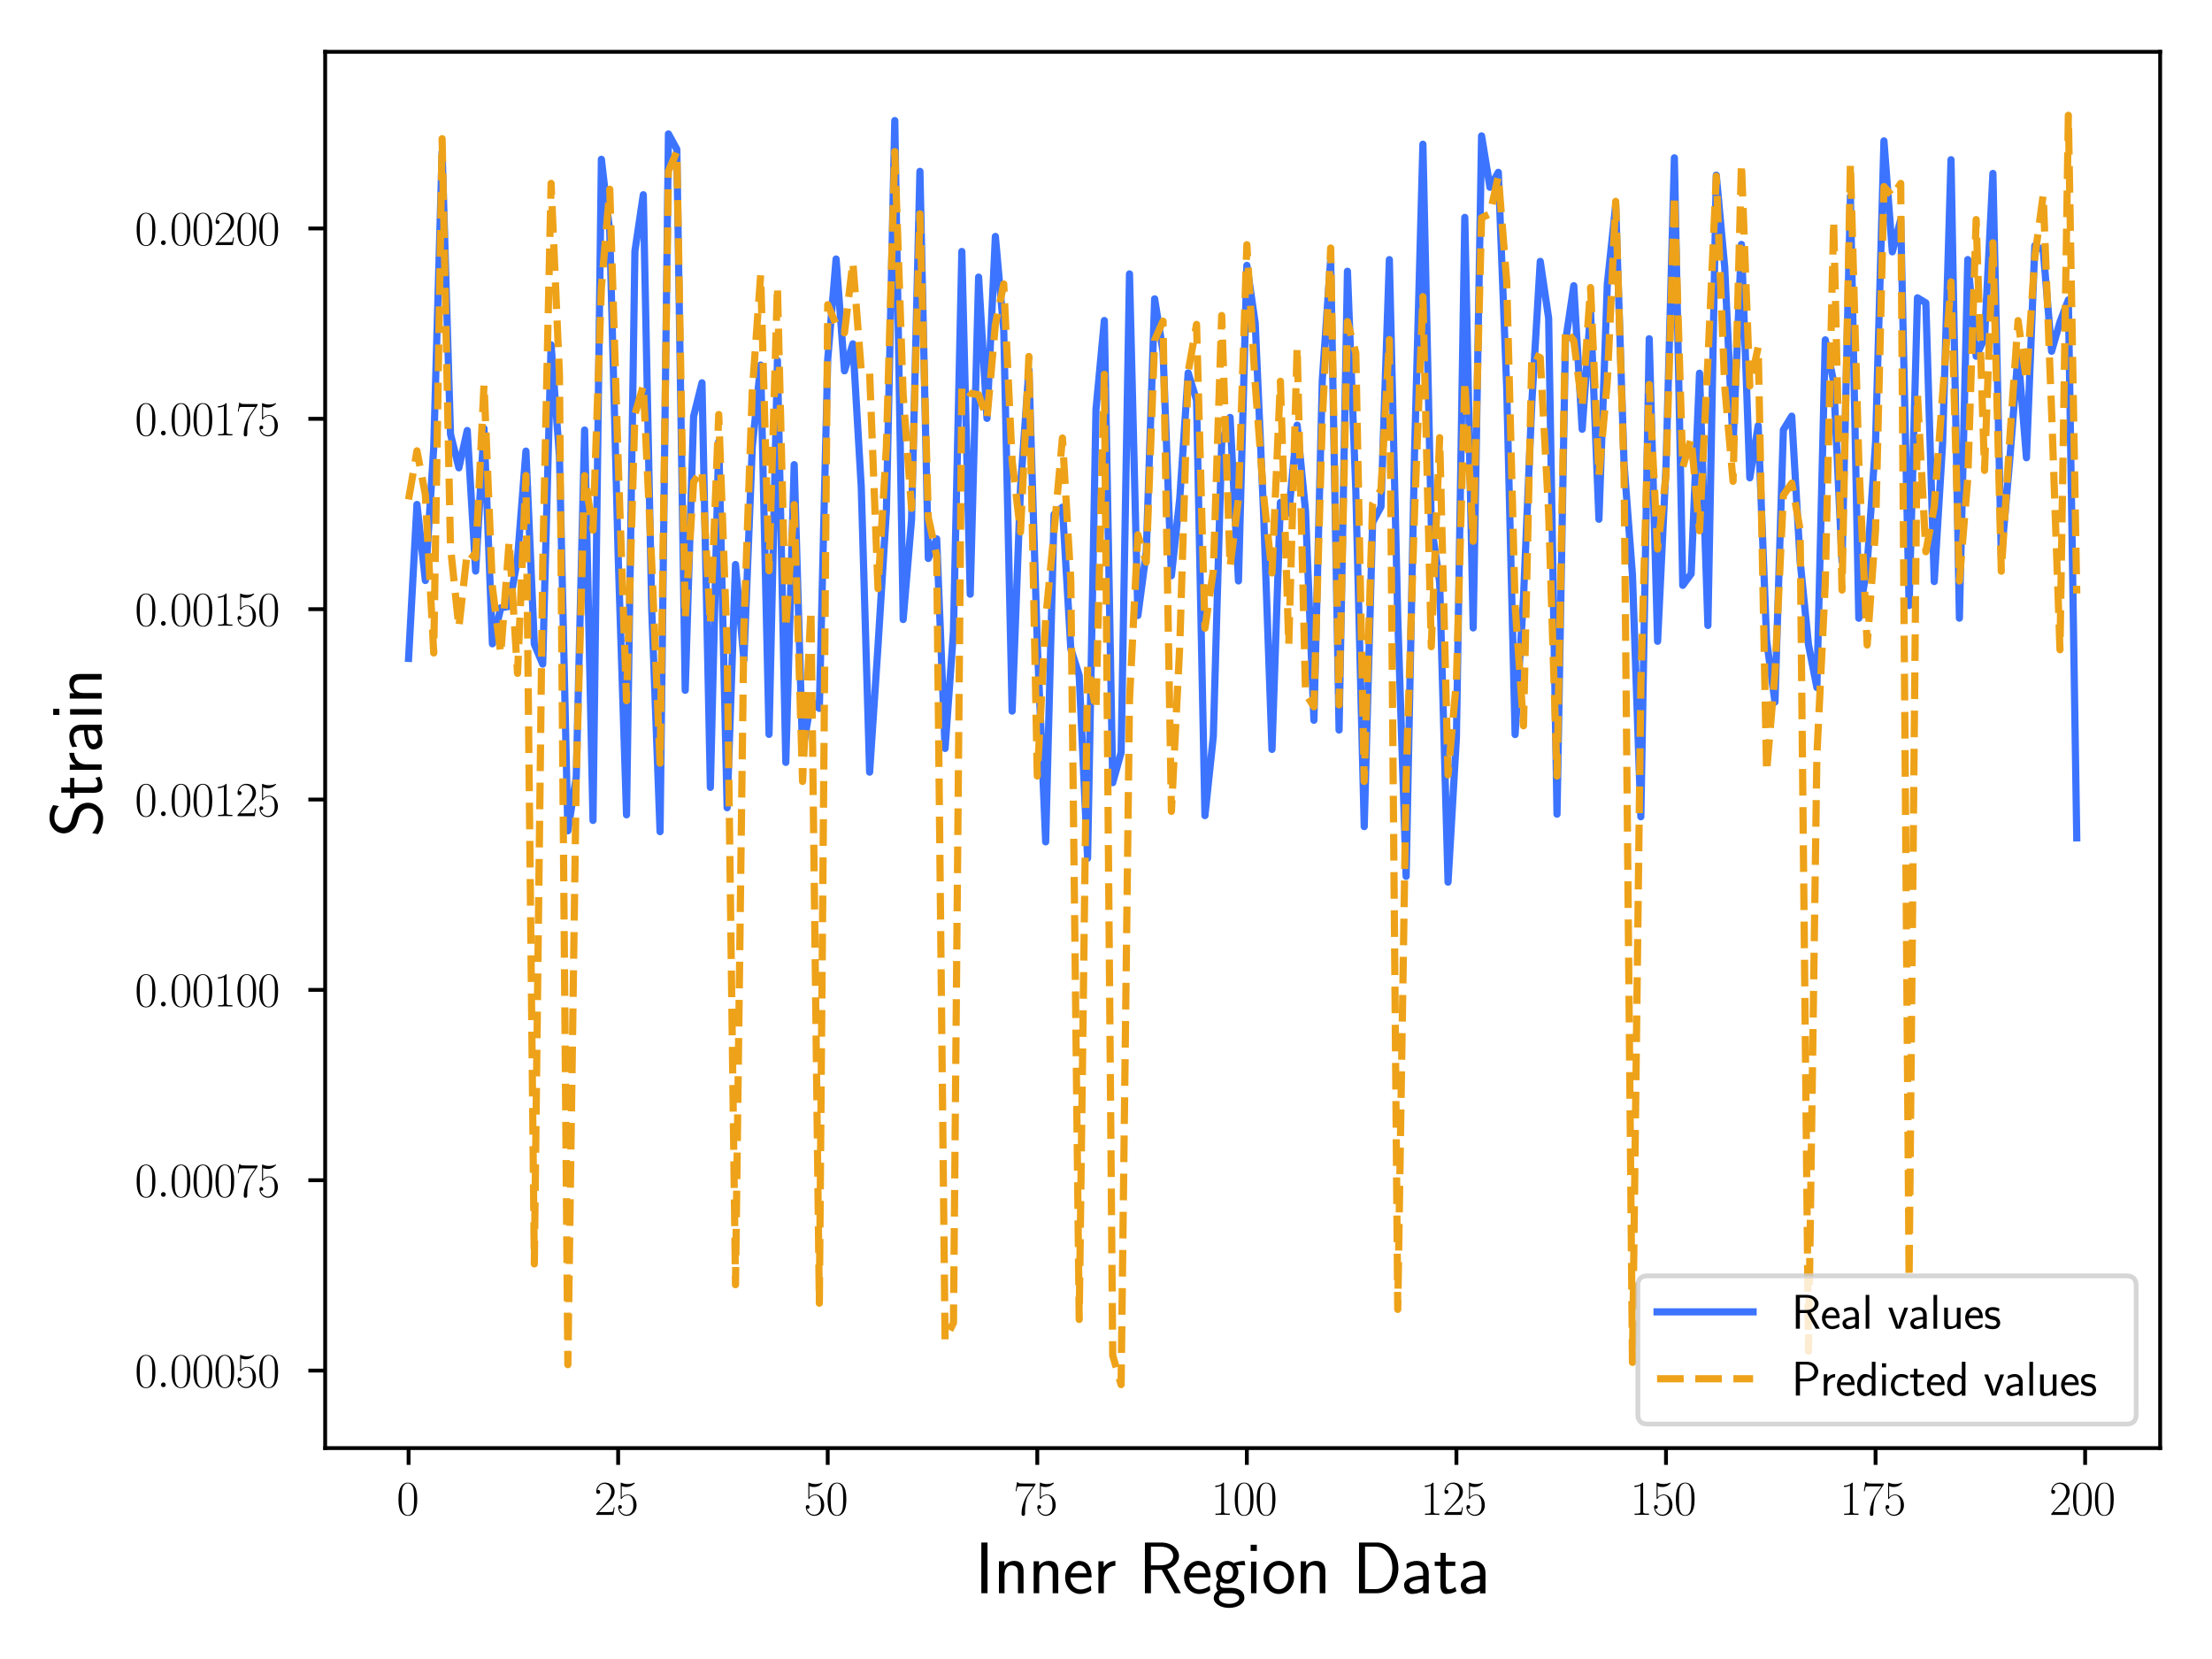 <?xml version="1.0" encoding="utf-8" standalone="no"?>
<!DOCTYPE svg PUBLIC "-//W3C//DTD SVG 1.1//EN"
  "http://www.w3.org/Graphics/SVG/1.1/DTD/svg11.dtd">
<svg xmlns:xlink="http://www.w3.org/1999/xlink" width="460.8pt" height="345.6pt" viewBox="0 0 460.8 345.6" xmlns="http://www.w3.org/2000/svg" version="1.1">
 <defs>
  <style type="text/css">*{stroke-linejoin: round; stroke-linecap: butt}</style>
 </defs>
 <g id="figure_1">
  <g id="patch_1">
   <path d="M 0 345.6 
L 460.8 345.6 
L 460.8 0 
L 0 0 
z
" style="fill: #ffffff"/>
  </g>
  <g id="axes_1">
   <g id="patch_2">
    <path d="M 67.739 301.661 
L 450 301.661 
L 450 10.8 
L 67.739 10.8 
z
" style="fill: #ffffff"/>
   </g>
   <g id="matplotlib.axis_1">
    <g id="xtick_1">
     <g id="line2d_1">
      <defs>
       <path id="m9c9f0b1248" d="M 0 0 
L 0 3.5 
" style="stroke: #000000; stroke-width: 0.8"/>
      </defs>
      <g>
       <use xlink:href="#m9c9f0b1248" x="85.114" y="301.661" style="stroke: #000000; stroke-width: 0.8"/>
      </g>
     </g>
     <g id="text_1">
      <!-- $\mathdefault{0}$ -->
      <g transform="translate(82.624 315.579)scale(0.1 -0.1)">
       <defs>
        <path id="CMR17-30" d="M 2688 2038 
C 2688 2430 2682 3099 2413 3613 
C 2176 4063 1798 4224 1466 4224 
C 1158 4224 768 4082 525 3620 
C 269 3137 243 2539 243 2038 
C 243 1671 250 1112 448 623 
C 723 -39 1216 -128 1466 -128 
C 1760 -128 2208 -7 2470 604 
C 2662 1048 2688 1568 2688 2038 
z
M 1466 -26 
C 1056 -26 813 328 723 816 
C 653 1196 653 1749 653 2109 
C 653 2604 653 3015 736 3407 
C 858 3954 1216 4121 1466 4121 
C 1728 4121 2067 3947 2189 3420 
C 2272 3054 2278 2623 2278 2109 
C 2278 1691 2278 1176 2202 797 
C 2067 96 1690 -26 1466 -26 
z
" transform="scale(0.016)"/>
       </defs>
       <use xlink:href="#CMR17-30" transform="scale(0.996)"/>
      </g>
     </g>
    </g>
    <g id="xtick_2">
     <g id="line2d_2">
      <g>
       <use xlink:href="#m9c9f0b1248" x="128.771" y="301.661" style="stroke: #000000; stroke-width: 0.8"/>
      </g>
     </g>
     <g id="text_2">
      <!-- $\mathdefault{25}$ -->
      <g transform="translate(123.79 315.579)scale(0.1 -0.1)">
       <defs>
        <path id="CMR17-32" d="M 2669 990 
L 2554 990 
C 2490 537 2438 460 2413 422 
C 2381 371 1920 371 1830 371 
L 602 371 
C 832 620 1280 1073 1824 1596 
C 2214 1966 2669 2400 2669 3033 
C 2669 3788 2067 4224 1395 4224 
C 691 4224 262 3603 262 3027 
C 262 2777 448 2745 525 2745 
C 589 2745 781 2783 781 3007 
C 781 3206 614 3264 525 3264 
C 486 3264 448 3257 422 3244 
C 544 3788 915 4057 1306 4057 
C 1862 4057 2227 3616 2227 3033 
C 2227 2477 1901 1998 1536 1583 
L 262 147 
L 262 0 
L 2515 0 
L 2669 990 
z
" transform="scale(0.016)"/>
        <path id="CMR17-35" d="M 730 3750 
C 794 3724 1056 3641 1325 3641 
C 1920 3641 2246 3961 2432 4140 
C 2432 4191 2432 4224 2394 4224 
C 2387 4224 2374 4224 2323 4198 
C 2099 4102 1837 4032 1517 4032 
C 1325 4032 1037 4055 723 4191 
C 653 4224 640 4224 634 4224 
C 602 4224 595 4217 595 4090 
L 595 2231 
C 595 2113 595 2080 659 2080 
C 691 2080 704 2093 736 2139 
C 941 2435 1222 2560 1542 2560 
C 1766 2560 2246 2415 2246 1293 
C 2246 1087 2246 716 2054 422 
C 1894 159 1645 25 1370 25 
C 947 25 518 319 403 812 
C 429 806 480 793 506 793 
C 589 793 749 838 749 1036 
C 749 1209 627 1280 506 1280 
C 358 1280 262 1190 262 1011 
C 262 454 704 -128 1382 -128 
C 2042 -128 2669 441 2669 1267 
C 2669 2054 2170 2662 1549 2662 
C 1222 2662 947 2540 730 2304 
L 730 3750 
z
" transform="scale(0.016)"/>
       </defs>
       <use xlink:href="#CMR17-32" transform="scale(0.996)"/>
       <use xlink:href="#CMR17-35" transform="translate(45.69 0)scale(0.996)"/>
      </g>
     </g>
    </g>
    <g id="xtick_3">
     <g id="line2d_3">
      <g>
       <use xlink:href="#m9c9f0b1248" x="172.428" y="301.661" style="stroke: #000000; stroke-width: 0.8"/>
      </g>
     </g>
     <g id="text_3">
      <!-- $\mathdefault{50}$ -->
      <g transform="translate(167.447 315.579)scale(0.1 -0.1)">
       <use xlink:href="#CMR17-35" transform="scale(0.996)"/>
       <use xlink:href="#CMR17-30" transform="translate(45.69 0)scale(0.996)"/>
      </g>
     </g>
    </g>
    <g id="xtick_4">
     <g id="line2d_4">
      <g>
       <use xlink:href="#m9c9f0b1248" x="216.086" y="301.661" style="stroke: #000000; stroke-width: 0.8"/>
      </g>
     </g>
     <g id="text_4">
      <!-- $\mathdefault{75}$ -->
      <g transform="translate(211.104 315.579)scale(0.1 -0.1)">
       <defs>
        <path id="CMR17-37" d="M 2886 3955 
L 2886 4096 
L 1382 4096 
C 634 4096 621 4166 595 4288 
L 480 4288 
L 294 3104 
L 410 3104 
C 429 3226 474 3552 550 3673 
C 589 3724 1062 3724 1171 3724 
L 2579 3724 
L 1869 2670 
C 1395 1961 1069 1003 1069 166 
C 1069 89 1069 -128 1299 -128 
C 1530 -128 1530 89 1530 172 
L 1530 466 
C 1530 1514 1709 2204 2003 2644 
L 2886 3955 
z
" transform="scale(0.016)"/>
       </defs>
       <use xlink:href="#CMR17-37" transform="scale(0.996)"/>
       <use xlink:href="#CMR17-35" transform="translate(45.69 0)scale(0.996)"/>
      </g>
     </g>
    </g>
    <g id="xtick_5">
     <g id="line2d_5">
      <g>
       <use xlink:href="#m9c9f0b1248" x="259.743" y="301.661" style="stroke: #000000; stroke-width: 0.8"/>
      </g>
     </g>
     <g id="text_5">
      <!-- $\mathdefault{100}$ -->
      <g transform="translate(252.271 315.579)scale(0.1 -0.1)">
       <defs>
        <path id="CMR17-31" d="M 1702 4083 
C 1702 4217 1696 4224 1606 4224 
C 1357 3927 979 3833 621 3820 
C 602 3820 570 3820 563 3808 
C 557 3795 557 3782 557 3648 
C 755 3648 1088 3686 1344 3839 
L 1344 467 
C 1344 243 1331 166 781 166 
L 589 166 
L 589 0 
C 896 6 1216 12 1523 12 
C 1830 12 2150 6 2458 0 
L 2458 166 
L 2266 166 
C 1715 166 1702 236 1702 467 
L 1702 4083 
z
" transform="scale(0.016)"/>
       </defs>
       <use xlink:href="#CMR17-31" transform="scale(0.996)"/>
       <use xlink:href="#CMR17-30" transform="translate(45.69 0)scale(0.996)"/>
       <use xlink:href="#CMR17-30" transform="translate(91.381 0)scale(0.996)"/>
      </g>
     </g>
    </g>
    <g id="xtick_6">
     <g id="line2d_6">
      <g>
       <use xlink:href="#m9c9f0b1248" x="303.4" y="301.661" style="stroke: #000000; stroke-width: 0.8"/>
      </g>
     </g>
     <g id="text_6">
      <!-- $\mathdefault{125}$ -->
      <g transform="translate(295.928 315.579)scale(0.1 -0.1)">
       <use xlink:href="#CMR17-31" transform="scale(0.996)"/>
       <use xlink:href="#CMR17-32" transform="translate(45.69 0)scale(0.996)"/>
       <use xlink:href="#CMR17-35" transform="translate(91.381 0)scale(0.996)"/>
      </g>
     </g>
    </g>
    <g id="xtick_7">
     <g id="line2d_7">
      <g>
       <use xlink:href="#m9c9f0b1248" x="347.057" y="301.661" style="stroke: #000000; stroke-width: 0.8"/>
      </g>
     </g>
     <g id="text_7">
      <!-- $\mathdefault{150}$ -->
      <g transform="translate(339.585 315.579)scale(0.1 -0.1)">
       <use xlink:href="#CMR17-31" transform="scale(0.996)"/>
       <use xlink:href="#CMR17-35" transform="translate(45.69 0)scale(0.996)"/>
       <use xlink:href="#CMR17-30" transform="translate(91.381 0)scale(0.996)"/>
      </g>
     </g>
    </g>
    <g id="xtick_8">
     <g id="line2d_8">
      <g>
       <use xlink:href="#m9c9f0b1248" x="390.714" y="301.661" style="stroke: #000000; stroke-width: 0.8"/>
      </g>
     </g>
     <g id="text_8">
      <!-- $\mathdefault{175}$ -->
      <g transform="translate(383.242 315.579)scale(0.1 -0.1)">
       <use xlink:href="#CMR17-31" transform="scale(0.996)"/>
       <use xlink:href="#CMR17-37" transform="translate(45.69 0)scale(0.996)"/>
       <use xlink:href="#CMR17-35" transform="translate(91.381 0)scale(0.996)"/>
      </g>
     </g>
    </g>
    <g id="xtick_9">
     <g id="line2d_9">
      <g>
       <use xlink:href="#m9c9f0b1248" x="434.371" y="301.661" style="stroke: #000000; stroke-width: 0.8"/>
      </g>
     </g>
     <g id="text_9">
      <!-- $\mathdefault{200}$ -->
      <g transform="translate(426.899 315.579)scale(0.1 -0.1)">
       <use xlink:href="#CMR17-32" transform="scale(0.996)"/>
       <use xlink:href="#CMR17-30" transform="translate(45.69 0)scale(0.996)"/>
       <use xlink:href="#CMR17-30" transform="translate(91.381 0)scale(0.996)"/>
      </g>
     </g>
    </g>
    <g id="text_10">
     <!-- Inner Region Data -->
     <g transform="translate(203.098 331.894)scale(0.15 -0.15)">
      <defs>
       <path id="CMSS17-49" d="M 1094 4416 
L 557 4416 
L 557 0 
L 1094 0 
L 1094 4416 
z
" transform="scale(0.016)"/>
       <path id="CMSS17-6e" d="M 2618 1878 
C 2618 2283 2522 2816 1798 2816 
C 1389 2816 1120 2604 941 2386 
L 941 2783 
L 474 2783 
L 474 0 
L 960 0 
L 960 1556 
C 960 1962 1114 2425 1549 2425 
C 2112 2425 2131 2045 2131 1826 
L 2131 0 
L 2618 0 
L 2618 1878 
z
" transform="scale(0.016)"/>
       <path id="CMSS17-65" d="M 2502 1375 
C 2502 1587 2490 2001 2285 2347 
C 2061 2713 1696 2816 1421 2816 
C 755 2816 192 2184 192 1363 
C 192 579 774 -64 1510 -64 
C 1798 -64 2150 19 2470 249 
C 2470 275 2458 414 2451 421 
C 2451 433 2432 629 2432 655 
C 2125 408 1773 326 1517 326 
C 1107 326 666 667 646 1375 
L 2502 1375 
z
M 698 1728 
C 781 2086 1062 2425 1421 2425 
C 1517 2425 1965 2412 2080 1728 
L 698 1728 
z
" transform="scale(0.016)"/>
       <path id="CMSS17-72" d="M 954 1369 
C 954 1974 1395 2379 1958 2392 
L 1958 2816 
C 1549 2809 1165 2604 934 2270 
L 934 2783 
L 480 2783 
L 480 0 
L 954 0 
L 954 1369 
z
" transform="scale(0.016)"/>
       <path id="CMSS17-52" d="M 2522 2099 
L 2534 2105 
C 3533 2450 3539 3125 3539 3244 
C 3539 3838 2925 4416 2003 4416 
L 570 4416 
L 570 0 
L 1094 0 
L 1094 2041 
L 2035 2041 
L 3168 0 
L 3706 0 
L 2522 2099 
z
M 1094 2432 
L 1094 4057 
L 1933 4057 
C 2746 4057 3034 3607 3034 3244 
C 3034 2907 2778 2432 1933 2432 
L 1094 2432 
z
" transform="scale(0.016)"/>
       <path id="CMSS17-67" d="M 2848 2816 
C 2483 2809 2170 2739 1914 2617 
C 1702 2783 1485 2816 1338 2816 
C 781 2816 358 2356 358 1824 
C 358 1481 550 1222 563 1209 
C 448 1049 384 876 384 684 
C 384 460 474 300 544 211 
C 211 6 166 -308 166 -429 
C 166 -896 749 -1280 1498 -1280 
C 2253 -1280 2835 -896 2835 -423 
C 2835 460 1856 467 1587 467 
L 1069 467 
C 973 467 717 467 717 793 
C 717 921 774 1004 781 1011 
C 877 940 1075 832 1338 832 
C 1869 832 2310 1279 2310 1824 
C 2310 2128 2170 2349 2112 2425 
L 2131 2425 
C 2150 2425 2419 2444 2515 2444 
C 2720 2444 2739 2438 2918 2419 
L 2848 2816 
z
M 1338 1184 
C 1120 1184 813 1317 813 1824 
C 813 2375 1165 2463 1331 2463 
C 1549 2463 1856 2330 1856 1824 
C 1856 1272 1504 1184 1338 1184 
z
M 1581 0 
C 1734 0 2381 0 2381 -436 
C 2381 -711 1984 -928 1504 -928 
C 1018 -928 621 -717 621 -429 
C 621 -397 621 0 1062 0 
L 1581 0 
z
" transform="scale(0.016)"/>
       <path id="CMSS17-69" d="M 979 4224 
L 442 4224 
L 442 3686 
L 979 3686 
L 979 4224 
z
M 947 2752 
L 474 2752 
L 474 0 
L 947 0 
L 947 2752 
z
" transform="scale(0.016)"/>
       <path id="CMSS17-6f" d="M 2829 1356 
C 2829 2175 2221 2816 1504 2816 
C 768 2816 173 2156 173 1356 
C 173 544 787 -64 1498 -64 
C 2227 -64 2829 563 2829 1356 
z
M 1504 339 
C 1050 339 659 710 659 1407 
C 659 2150 1114 2425 1498 2425 
C 1914 2425 2342 2124 2342 1407 
C 2342 684 1926 339 1504 339 
z
" transform="scale(0.016)"/>
       <path id="CMSS17-44" d="M 570 4416 
L 570 0 
L 2144 0 
C 3194 0 4000 981 4000 2169 
C 4000 3396 3194 4416 2144 4416 
L 570 4416 
z
M 1094 358 
L 1094 4057 
L 2003 4057 
C 2861 4057 3475 3275 3475 2169 
C 3475 1108 2867 358 2003 358 
L 1094 358 
z
" transform="scale(0.016)"/>
       <path id="CMSS17-61" d="M 2406 1789 
C 2406 2399 1978 2816 1402 2816 
C 1120 2816 813 2764 461 2559 
L 499 2133 
C 659 2250 934 2438 1395 2438 
C 1722 2438 1920 2185 1920 1782 
L 1920 1536 
C 896 1504 256 1209 256 711 
C 256 452 416 -64 947 -64 
C 1043 -64 1562 -52 1933 224 
L 1933 -13 
L 2406 -13 
L 2406 1789 
z
M 1920 824 
C 1920 711 1920 559 1728 446 
C 1562 339 1350 326 1261 326 
C 941 326 723 503 723 723 
C 723 1165 1722 1209 1920 1216 
L 1920 824 
z
" transform="scale(0.016)"/>
       <path id="CMSS17-74" d="M 1069 2380 
L 1901 2380 
L 1901 2752 
L 1069 2752 
L 1069 3520 
L 614 3520 
L 614 2752 
L 109 2752 
L 109 2380 
L 602 2380 
L 602 751 
C 602 384 685 -64 1107 -64 
C 1427 -64 1722 25 2003 172 
L 1901 551 
C 1747 416 1562 339 1363 339 
C 1082 339 1069 699 1069 860 
L 1069 2380 
z
" transform="scale(0.016)"/>
      </defs>
      <use xlink:href="#CMSS17-49" transform="scale(0.996)"/>
      <use xlink:href="#CMSS17-6e" transform="translate(25.784 0)scale(0.996)"/>
      <use xlink:href="#CMSS17-6e" transform="translate(73.989 0)scale(0.996)"/>
      <use xlink:href="#CMSS17-65" transform="translate(122.194 0)scale(0.996)"/>
      <use xlink:href="#CMSS17-72" transform="translate(163.833 0)scale(0.996)"/>
      <use xlink:href="#CMSS17-52" transform="translate(226.972 0)scale(0.996)"/>
      <use xlink:href="#CMSS17-65" transform="translate(287.388 0)scale(0.996)"/>
      <use xlink:href="#CMSS17-67" transform="translate(329.026 0)scale(0.996)"/>
      <use xlink:href="#CMSS17-69" transform="translate(375.87 0)scale(0.996)"/>
      <use xlink:href="#CMSS17-6f" transform="translate(398.051 0)scale(0.996)"/>
      <use xlink:href="#CMSS17-6e" transform="translate(444.894 0)scale(0.996)"/>
      <use xlink:href="#CMSS17-44" transform="translate(524.329 0)scale(0.996)"/>
      <use xlink:href="#CMSS17-61" transform="translate(591.871 0)scale(0.996)"/>
      <use xlink:href="#CMSS17-74" transform="translate(636.793 0)scale(0.996)"/>
      <use xlink:href="#CMSS17-61" transform="translate(670.625 0)scale(0.996)"/>
     </g>
    </g>
   </g>
   <g id="matplotlib.axis_2">
    <g id="ytick_1">
     <g id="line2d_10">
      <defs>
       <path id="m93c7e3a535" d="M 0 0 
L -3.5 0 
" style="stroke: #000000; stroke-width: 0.8"/>
      </defs>
      <g>
       <use xlink:href="#m93c7e3a535" x="67.739" y="285.515" style="stroke: #000000; stroke-width: 0.8"/>
      </g>
     </g>
     <g id="text_11">
      <!-- $\mathdefault{0.00050}$ -->
      <g transform="translate(28.083 288.974)scale(0.1 -0.1)">
       <defs>
        <path id="CMMI12-3a" d="M 1178 307 
C 1178 492 1024 620 870 620 
C 685 620 557 467 557 313 
C 557 128 710 0 864 0 
C 1050 0 1178 153 1178 307 
z
" transform="scale(0.016)"/>
       </defs>
       <use xlink:href="#CMR17-30" transform="scale(0.996)"/>
       <use xlink:href="#CMMI12-3a" transform="translate(45.69 0)scale(0.996)"/>
       <use xlink:href="#CMR17-30" transform="translate(72.788 0)scale(0.996)"/>
       <use xlink:href="#CMR17-30" transform="translate(118.478 0)scale(0.996)"/>
       <use xlink:href="#CMR17-30" transform="translate(164.169 0)scale(0.996)"/>
       <use xlink:href="#CMR17-35" transform="translate(209.859 0)scale(0.996)"/>
       <use xlink:href="#CMR17-30" transform="translate(255.55 0)scale(0.996)"/>
      </g>
     </g>
    </g>
    <g id="ytick_2">
     <g id="line2d_11">
      <g>
       <use xlink:href="#m93c7e3a535" x="67.739" y="245.861" style="stroke: #000000; stroke-width: 0.8"/>
      </g>
     </g>
     <g id="text_12">
      <!-- $\mathdefault{0.00075}$ -->
      <g transform="translate(28.083 249.32)scale(0.1 -0.1)">
       <use xlink:href="#CMR17-30" transform="scale(0.996)"/>
       <use xlink:href="#CMMI12-3a" transform="translate(45.69 0)scale(0.996)"/>
       <use xlink:href="#CMR17-30" transform="translate(72.788 0)scale(0.996)"/>
       <use xlink:href="#CMR17-30" transform="translate(118.478 0)scale(0.996)"/>
       <use xlink:href="#CMR17-30" transform="translate(164.169 0)scale(0.996)"/>
       <use xlink:href="#CMR17-37" transform="translate(209.859 0)scale(0.996)"/>
       <use xlink:href="#CMR17-35" transform="translate(255.55 0)scale(0.996)"/>
      </g>
     </g>
    </g>
    <g id="ytick_3">
     <g id="line2d_12">
      <g>
       <use xlink:href="#m93c7e3a535" x="67.739" y="206.207" style="stroke: #000000; stroke-width: 0.8"/>
      </g>
     </g>
     <g id="text_13">
      <!-- $\mathdefault{0.00100}$ -->
      <g transform="translate(28.083 209.666)scale(0.1 -0.1)">
       <use xlink:href="#CMR17-30" transform="scale(0.996)"/>
       <use xlink:href="#CMMI12-3a" transform="translate(45.69 0)scale(0.996)"/>
       <use xlink:href="#CMR17-30" transform="translate(72.788 0)scale(0.996)"/>
       <use xlink:href="#CMR17-30" transform="translate(118.478 0)scale(0.996)"/>
       <use xlink:href="#CMR17-31" transform="translate(164.169 0)scale(0.996)"/>
       <use xlink:href="#CMR17-30" transform="translate(209.859 0)scale(0.996)"/>
       <use xlink:href="#CMR17-30" transform="translate(255.55 0)scale(0.996)"/>
      </g>
     </g>
    </g>
    <g id="ytick_4">
     <g id="line2d_13">
      <g>
       <use xlink:href="#m93c7e3a535" x="67.739" y="166.553" style="stroke: #000000; stroke-width: 0.8"/>
      </g>
     </g>
     <g id="text_14">
      <!-- $\mathdefault{0.00125}$ -->
      <g transform="translate(28.083 170.012)scale(0.1 -0.1)">
       <use xlink:href="#CMR17-30" transform="scale(0.996)"/>
       <use xlink:href="#CMMI12-3a" transform="translate(45.69 0)scale(0.996)"/>
       <use xlink:href="#CMR17-30" transform="translate(72.788 0)scale(0.996)"/>
       <use xlink:href="#CMR17-30" transform="translate(118.478 0)scale(0.996)"/>
       <use xlink:href="#CMR17-31" transform="translate(164.169 0)scale(0.996)"/>
       <use xlink:href="#CMR17-32" transform="translate(209.859 0)scale(0.996)"/>
       <use xlink:href="#CMR17-35" transform="translate(255.55 0)scale(0.996)"/>
      </g>
     </g>
    </g>
    <g id="ytick_5">
     <g id="line2d_14">
      <g>
       <use xlink:href="#m93c7e3a535" x="67.739" y="126.899" style="stroke: #000000; stroke-width: 0.8"/>
      </g>
     </g>
     <g id="text_15">
      <!-- $\mathdefault{0.00150}$ -->
      <g transform="translate(28.083 130.358)scale(0.1 -0.1)">
       <use xlink:href="#CMR17-30" transform="scale(0.996)"/>
       <use xlink:href="#CMMI12-3a" transform="translate(45.69 0)scale(0.996)"/>
       <use xlink:href="#CMR17-30" transform="translate(72.788 0)scale(0.996)"/>
       <use xlink:href="#CMR17-30" transform="translate(118.478 0)scale(0.996)"/>
       <use xlink:href="#CMR17-31" transform="translate(164.169 0)scale(0.996)"/>
       <use xlink:href="#CMR17-35" transform="translate(209.859 0)scale(0.996)"/>
       <use xlink:href="#CMR17-30" transform="translate(255.55 0)scale(0.996)"/>
      </g>
     </g>
    </g>
    <g id="ytick_6">
     <g id="line2d_15">
      <g>
       <use xlink:href="#m93c7e3a535" x="67.739" y="87.245" style="stroke: #000000; stroke-width: 0.8"/>
      </g>
     </g>
     <g id="text_16">
      <!-- $\mathdefault{0.00175}$ -->
      <g transform="translate(28.083 90.704)scale(0.1 -0.1)">
       <use xlink:href="#CMR17-30" transform="scale(0.996)"/>
       <use xlink:href="#CMMI12-3a" transform="translate(45.69 0)scale(0.996)"/>
       <use xlink:href="#CMR17-30" transform="translate(72.788 0)scale(0.996)"/>
       <use xlink:href="#CMR17-30" transform="translate(118.478 0)scale(0.996)"/>
       <use xlink:href="#CMR17-31" transform="translate(164.169 0)scale(0.996)"/>
       <use xlink:href="#CMR17-37" transform="translate(209.859 0)scale(0.996)"/>
       <use xlink:href="#CMR17-35" transform="translate(255.55 0)scale(0.996)"/>
      </g>
     </g>
    </g>
    <g id="ytick_7">
     <g id="line2d_16">
      <g>
       <use xlink:href="#m93c7e3a535" x="67.739" y="47.591" style="stroke: #000000; stroke-width: 0.8"/>
      </g>
     </g>
     <g id="text_17">
      <!-- $\mathdefault{0.00200}$ -->
      <g transform="translate(28.083 51.05)scale(0.1 -0.1)">
       <use xlink:href="#CMR17-30" transform="scale(0.996)"/>
       <use xlink:href="#CMMI12-3a" transform="translate(45.69 0)scale(0.996)"/>
       <use xlink:href="#CMR17-30" transform="translate(72.788 0)scale(0.996)"/>
       <use xlink:href="#CMR17-30" transform="translate(118.478 0)scale(0.996)"/>
       <use xlink:href="#CMR17-32" transform="translate(164.169 0)scale(0.996)"/>
       <use xlink:href="#CMR17-30" transform="translate(209.859 0)scale(0.996)"/>
       <use xlink:href="#CMR17-30" transform="translate(255.55 0)scale(0.996)"/>
      </g>
     </g>
    </g>
    <g id="text_18">
     <!-- Strain -->
     <g transform="translate(21.178 174.4)rotate(-90)scale(0.15 -0.15)">
      <defs>
       <path id="CMSS17-53" d="M 2797 4230 
C 2515 4396 2208 4544 1690 4544 
C 864 4544 333 3934 333 3309 
C 333 3064 403 2787 653 2504 
C 902 2220 1184 2143 1542 2053 
C 1690 2014 1939 1943 1984 1924 
C 2342 1782 2515 1454 2515 1144 
C 2515 738 2202 307 1645 307 
C 1453 307 890 339 358 829 
L 269 320 
C 794 -64 1363 -128 1651 -128 
C 2438 -128 3002 494 3002 1202 
C 3002 1460 2925 1789 2656 2092 
C 2394 2381 2163 2446 1638 2588 
C 1338 2665 1146 2717 986 2916 
C 877 3058 819 3193 819 3367 
C 819 3728 1126 4121 1690 4121 
C 1971 4121 2336 4063 2707 3715 
L 2797 4230 
z
" transform="scale(0.016)"/>
      </defs>
      <use xlink:href="#CMSS17-53" transform="scale(0.996)"/>
      <use xlink:href="#CMSS17-74" transform="translate(52.049 0)scale(0.996)"/>
      <use xlink:href="#CMSS17-72" transform="translate(85.88 0)scale(0.996)"/>
      <use xlink:href="#CMSS17-61" transform="translate(117.79 0)scale(0.996)"/>
      <use xlink:href="#CMSS17-69" transform="translate(162.712 0)scale(0.996)"/>
      <use xlink:href="#CMSS17-6e" transform="translate(184.892 0)scale(0.996)"/>
     </g>
    </g>
   </g>
   <g id="line2d_17">
    <path d="M 85.114 137.153 
L 86.861 105.089 
L 88.607 120.931 
L 90.353 93.207 
L 92.1 31.643 
L 93.846 90.418 
L 95.592 97.456 
L 97.338 89.679 
L 99.085 118.963 
L 100.831 89.281 
L 102.577 134.119 
L 104.323 126.621 
L 106.07 126.322 
L 107.816 116.28 
L 109.562 93.978 
L 111.309 134.187 
L 113.055 138.348 
L 114.801 71.841 
L 116.547 94.993 
L 118.294 173.074 
L 120.04 161.923 
L 121.786 89.581 
L 123.533 170.904 
L 125.279 33.188 
L 127.025 48.272 
L 128.771 115.644 
L 130.518 169.744 
L 132.264 52.332 
L 134.01 40.57 
L 135.757 126.617 
L 137.503 173.253 
L 139.249 27.898 
L 140.995 31.099 
L 142.742 143.804 
L 144.488 86.754 
L 146.234 79.748 
L 147.981 164.027 
L 149.727 91.969 
L 151.473 168.267 
L 153.219 117.59 
L 154.966 137.477 
L 156.712 93.143 
L 158.458 76.05 
L 160.205 152.981 
L 161.951 75.094 
L 163.697 158.817 
L 165.443 96.797 
L 167.19 156.46 
L 168.936 146.149 
L 170.682 147.576 
L 172.428 74.892 
L 174.175 53.956 
L 175.921 77.25 
L 177.667 71.628 
L 179.414 101.426 
L 181.16 160.855 
L 182.906 134.563 
L 184.652 106.437 
L 186.399 25.117 
L 188.145 129.059 
L 189.891 108.253 
L 191.638 35.699 
L 193.384 116.337 
L 195.13 112.253 
L 196.876 155.911 
L 198.623 131.5 
L 200.369 52.388 
L 202.115 123.786 
L 203.862 57.724 
L 205.608 87.157 
L 207.354 49.254 
L 209.1 68.781 
L 210.847 148.138 
L 212.593 101.478 
L 214.339 77.009 
L 216.086 134.025 
L 217.832 175.377 
L 219.578 107.162 
L 221.324 105.648 
L 223.071 135.169 
L 224.817 140.717 
L 226.563 178.793 
L 228.31 85.358 
L 230.056 66.769 
L 231.802 163.044 
L 233.548 156.76 
L 235.295 57.06 
L 237.041 128.219 
L 238.787 115.054 
L 240.533 62.254 
L 242.28 73.258 
L 244.026 119.935 
L 245.772 103.733 
L 247.519 77.679 
L 249.265 83.383 
L 251.011 169.904 
L 252.757 153.422 
L 254.504 92.185 
L 256.25 86.955 
L 257.996 121.021 
L 259.743 55.275 
L 261.489 67.339 
L 263.235 107.101 
L 264.981 156.108 
L 266.728 104.664 
L 268.474 106.88 
L 270.22 88.564 
L 271.967 106.473 
L 273.713 150.046 
L 275.459 79.164 
L 277.205 53.964 
L 278.952 152.08 
L 280.698 56.504 
L 282.444 102.295 
L 284.191 172.195 
L 285.937 108.824 
L 287.683 105.575 
L 289.429 54.086 
L 291.176 128.594 
L 292.922 182.563 
L 294.668 94.542 
L 296.415 30.045 
L 298.161 109.267 
L 299.907 121.297 
L 301.653 183.766 
L 303.4 153.634 
L 305.146 45.286 
L 306.892 130.805 
L 308.638 28.302 
L 310.385 39.013 
L 312.131 35.899 
L 313.877 80.936 
L 315.624 153.021 
L 317.37 124.597 
L 319.116 83.725 
L 320.862 54.451 
L 322.609 66.28 
L 324.355 169.61 
L 326.101 71.283 
L 327.848 59.521 
L 329.594 89.426 
L 331.34 64.759 
L 333.086 108.169 
L 334.833 59.153 
L 336.579 42.742 
L 338.325 96.684 
L 340.072 119.818 
L 341.818 170.146 
L 343.564 70.563 
L 345.31 133.598 
L 347.057 97.182 
L 348.803 32.872 
L 350.549 121.94 
L 352.296 119.541 
L 354.042 77.747 
L 355.788 130.294 
L 357.534 36.486 
L 359.281 55.531 
L 361.027 92.641 
L 362.773 50.922 
L 364.519 99.543 
L 366.266 88.671 
L 368.012 133.359 
L 369.758 146.251 
L 371.505 89.552 
L 373.251 86.695 
L 374.997 116.831 
L 376.743 134.299 
L 378.49 143.224 
L 380.236 70.795 
L 381.982 79.59 
L 383.729 116.931 
L 385.475 40.859 
L 387.221 128.791 
L 388.967 117.744 
L 390.714 92.122 
L 392.46 29.345 
L 394.206 52.46 
L 395.953 45.732 
L 397.699 126.146 
L 399.445 62.041 
L 401.191 63.097 
L 402.938 121.149 
L 404.684 92.279 
L 406.43 33.273 
L 408.177 128.777 
L 409.923 54.077 
L 411.669 74.207 
L 413.415 70.421 
L 415.162 36.128 
L 416.908 116.02 
L 418.654 95.953 
L 420.401 73.718 
L 422.147 95.363 
L 423.893 51.161 
L 425.639 52.072 
L 427.386 73.172 
L 429.132 67.069 
L 430.878 62.472 
L 432.624 174.541 
L 432.624 174.541 
" clip-path="url(#pec62bc478e)" style="fill: none; stroke: #3c74ff; stroke-width: 1.5; stroke-linecap: square"/>
   </g>
   <g id="line2d_18">
    <path d="M 85.114 104.042 
L 86.861 93.919 
L 88.607 103.008 
L 90.353 136.026 
L 92.1 28.894 
L 93.846 113.979 
L 95.592 130.698 
L 97.338 114.937 
L 99.085 116.216 
L 100.831 80.059 
L 102.577 122.321 
L 104.323 136.192 
L 106.07 112.748 
L 107.816 140.267 
L 109.562 99.055 
L 111.309 263.296 
L 113.055 117.589 
L 114.801 38.203 
L 116.547 78.132 
L 118.294 284.281 
L 120.04 162.313 
L 121.786 99.082 
L 123.533 110.444 
L 125.279 59.913 
L 127.025 39.423 
L 128.771 95.992 
L 130.518 145.959 
L 132.264 86.353 
L 134.01 80.319 
L 135.757 117.103 
L 137.503 158.981 
L 139.249 35.67 
L 140.995 31.579 
L 142.742 128.74 
L 144.488 100.398 
L 146.234 97.994 
L 147.981 130.002 
L 149.727 86.353 
L 151.473 134.713 
L 153.219 267.628 
L 154.966 130.86 
L 156.712 81.518 
L 158.458 57.32 
L 160.205 118.894 
L 161.951 59.7 
L 163.697 130.86 
L 165.443 105.13 
L 167.19 162.788 
L 168.936 127.071 
L 170.682 271.484 
L 172.428 63.473 
L 174.175 67.582 
L 175.921 69.334 
L 177.667 54.667 
L 179.414 77.229 
L 181.16 77.749 
L 182.906 122.626 
L 184.652 93.007 
L 186.399 31.579 
L 188.145 82.248 
L 189.891 105.898 
L 191.638 44.553 
L 193.384 107.787 
L 195.13 115.781 
L 196.876 279.15 
L 198.623 275.562 
L 200.369 80.413 
L 202.115 81.943 
L 203.862 82.226 
L 205.608 87.168 
L 207.354 67.582 
L 209.1 59.166 
L 210.847 96.019 
L 212.593 110.814 
L 214.339 74.254 
L 216.086 161.655 
L 217.832 128.976 
L 219.578 110.814 
L 221.324 91.245 
L 223.071 120.954 
L 224.817 274.863 
L 226.563 138.776 
L 228.31 147.836 
L 230.056 77.984 
L 231.802 282.368 
L 233.548 288.44 
L 235.295 145.745 
L 237.041 111.405 
L 238.787 117.103 
L 240.533 70.856 
L 242.28 66.905 
L 244.026 169.013 
L 245.772 134.362 
L 247.519 77.457 
L 249.265 67.582 
L 251.011 130.86 
L 252.757 118.894 
L 254.504 65.722 
L 256.25 118.011 
L 257.996 103.882 
L 259.743 50.979 
L 261.489 80.059 
L 263.235 103.189 
L 264.981 119.356 
L 266.728 79.42 
L 268.474 134.362 
L 270.22 72.293 
L 271.967 144.461 
L 273.713 147.234 
L 275.459 87.65 
L 277.205 51.668 
L 278.952 146.839 
L 280.698 66.994 
L 282.444 73.529 
L 284.191 162.788 
L 285.937 104.959 
L 287.683 101.99 
L 289.429 70.744 
L 291.176 272.765 
L 292.922 162.415 
L 294.668 106.877 
L 296.415 61.803 
L 298.161 134.713 
L 299.907 91.172 
L 301.653 161.41 
L 303.4 141.825 
L 305.146 79.42 
L 306.892 112.748 
L 308.638 45.373 
L 310.385 44.553 
L 312.131 36.714 
L 313.877 58.608 
L 315.624 125.934 
L 317.37 151.199 
L 319.116 73.748 
L 320.862 74.503 
L 322.609 106.784 
L 324.355 161.655 
L 326.101 68.7 
L 327.848 70.985 
L 329.594 84.716 
L 331.34 59.913 
L 333.086 99.064 
L 334.833 79.42 
L 336.579 41.953 
L 338.325 98.596 
L 340.072 283.805 
L 341.818 142.55 
L 343.564 80.095 
L 345.31 114.367 
L 347.057 99.055 
L 348.803 40.617 
L 350.549 97.335 
L 352.296 91.38 
L 354.042 110.569 
L 355.788 74.988 
L 357.534 36.714 
L 359.281 80.413 
L 361.027 100.264 
L 362.773 34.018 
L 364.519 80.393 
L 366.266 72.293 
L 368.012 160.788 
L 369.758 140.267 
L 371.505 103.189 
L 373.251 100.646 
L 374.997 110.329 
L 376.743 281.47 
L 378.49 157.384 
L 380.236 121.595 
L 381.982 45.938 
L 383.729 122.927 
L 385.475 34.018 
L 387.221 95.992 
L 388.967 134.362 
L 390.714 110.329 
L 392.46 38.862 
L 394.206 40.849 
L 395.953 38.203 
L 397.699 266.216 
L 399.445 82.248 
L 401.191 114.937 
L 402.938 105.536 
L 406.43 58.709 
L 408.177 121.017 
L 409.923 99.689 
L 411.669 45.739 
L 413.415 97.994 
L 415.162 50.584 
L 416.908 118.993 
L 418.654 91.678 
L 420.401 66.788 
L 422.147 79.324 
L 423.893 53.53 
L 425.639 40.617 
L 427.386 85.768 
L 429.132 135.356 
L 430.878 24.021 
L 432.624 123.637 
L 432.624 123.637 
" clip-path="url(#pec62bc478e)" style="fill: none; stroke-dasharray: 5.55,2.4; stroke-dashoffset: 0; stroke: #eea219; stroke-width: 1.5"/>
   </g>
   <g id="patch_3">
    <path d="M 67.739 301.661 
L 67.739 10.8 
" style="fill: none; stroke: #000000; stroke-width: 0.8; stroke-linejoin: miter; stroke-linecap: square"/>
   </g>
   <g id="patch_4">
    <path d="M 450 301.661 
L 450 10.8 
" style="fill: none; stroke: #000000; stroke-width: 0.8; stroke-linejoin: miter; stroke-linecap: square"/>
   </g>
   <g id="patch_5">
    <path d="M 67.739 301.661 
L 450 301.661 
" style="fill: none; stroke: #000000; stroke-width: 0.8; stroke-linejoin: miter; stroke-linecap: square"/>
   </g>
   <g id="patch_6">
    <path d="M 67.739 10.8 
L 450 10.8 
" style="fill: none; stroke: #000000; stroke-width: 0.8; stroke-linejoin: miter; stroke-linecap: square"/>
   </g>
   <g id="legend_1">
    <g id="patch_7">
     <path d="M 343.199 296.661 
L 443 296.661 
Q 445 296.661 445 294.661 
L 445 267.786 
Q 445 265.786 443 265.786 
L 343.199 265.786 
Q 341.199 265.786 341.199 267.786 
L 341.199 294.661 
Q 341.199 296.661 343.199 296.661 
z
" style="fill: #ffffff; opacity: 0.8; stroke: #cccccc; stroke-linejoin: miter"/>
    </g>
    <g id="line2d_19">
     <path d="M 345.199 273.286 
L 355.199 273.286 
L 365.199 273.286 
" style="fill: none; stroke: #3c74ff; stroke-width: 1.5; stroke-linecap: square"/>
    </g>
    <g id="text_19">
     <!-- Real values -->
     <g transform="translate(373.199 276.786)scale(0.1 -0.1)">
      <defs>
       <path id="CMSS17-6c" d="M 947 4416 
L 474 4416 
L 474 0 
L 947 0 
L 947 4416 
z
" transform="scale(0.016)"/>
       <path id="CMSS17-76" d="M 2675 2752 
L 2176 2752 
L 1747 1555 
C 1613 1164 1421 627 1389 352 
L 1382 352 
C 1370 467 1318 633 1286 748 
C 1248 889 1197 1056 1158 1171 
L 595 2752 
L 83 2752 
L 1094 0 
L 1664 0 
L 2675 2752 
z
" transform="scale(0.016)"/>
       <path id="CMSS17-75" d="M 2618 2752 
L 2131 2752 
L 2131 976 
C 2131 500 1786 307 1421 307 
C 998 307 960 448 960 712 
L 960 2752 
L 474 2752 
L 474 680 
C 474 179 646 -64 1088 -64 
C 1306 -64 1798 -13 2144 307 
L 2144 -13 
L 2618 -13 
L 2618 2752 
z
" transform="scale(0.016)"/>
       <path id="CMSS17-73" d="M 2061 2623 
C 1683 2803 1389 2816 1197 2816 
C 742 2816 198 2655 198 2009 
C 198 1363 902 1222 1094 1183 
C 1389 1126 1715 1062 1715 742 
C 1715 339 1254 339 1171 339 
C 915 339 563 409 243 639 
L 166 211 
C 531 0 883 -64 1178 -64 
C 1965 -64 2163 416 2163 780 
C 2163 1094 1984 1305 1862 1401 
C 1651 1567 1574 1587 1050 1695 
C 960 1708 646 1779 646 2067 
C 646 2431 1050 2431 1139 2431 
C 1555 2431 1811 2303 1984 2207 
L 2061 2623 
z
" transform="scale(0.016)"/>
      </defs>
      <use xlink:href="#CMSS17-52" transform="scale(0.996)"/>
      <use xlink:href="#CMSS17-65" transform="translate(60.416 0)scale(0.996)"/>
      <use xlink:href="#CMSS17-61" transform="translate(102.055 0)scale(0.996)"/>
      <use xlink:href="#CMSS17-6c" transform="translate(146.977 0)scale(0.996)"/>
      <use xlink:href="#CMSS17-76" transform="translate(200.387 0)scale(0.996)"/>
      <use xlink:href="#CMSS17-61" transform="translate(243.387 0)scale(0.996)"/>
      <use xlink:href="#CMSS17-6c" transform="translate(288.309 0)scale(0.996)"/>
      <use xlink:href="#CMSS17-75" transform="translate(310.49 0)scale(0.996)"/>
      <use xlink:href="#CMSS17-65" transform="translate(358.694 0)scale(0.996)"/>
      <use xlink:href="#CMSS17-73" transform="translate(400.333 0)scale(0.996)"/>
     </g>
    </g>
    <g id="line2d_20">
     <path d="M 345.199 287.224 
L 355.199 287.224 
L 365.199 287.224 
" style="fill: none; stroke-dasharray: 5.55,2.4; stroke-dashoffset: 0; stroke: #eea219; stroke-width: 1.5"/>
    </g>
    <g id="text_20">
     <!-- Predicted values -->
     <g transform="translate(373.199 290.724)scale(0.1 -0.1)">
      <defs>
       <path id="CMSS17-50" d="M 2106 1856 
C 2874 1856 3501 2447 3501 3139 
C 3501 3818 2899 4416 2067 4416 
L 570 4416 
L 570 0 
L 1107 0 
L 1107 1856 
L 2106 1856 
z
M 1926 4057 
C 2669 4057 2995 3598 2995 3139 
C 2995 2711 2694 2227 1926 2227 
L 1094 2227 
L 1094 4057 
L 1926 4057 
z
" transform="scale(0.016)"/>
       <path id="CMSS17-64" d="M 2611 4416 
L 2138 4416 
L 2138 2495 
C 1939 2662 1613 2816 1254 2816 
C 672 2816 211 2179 211 1375 
C 211 572 666 -64 1235 -64 
C 1677 -64 1971 172 2125 307 
L 2125 -13 
L 2611 -13 
L 2611 4416 
z
M 2125 851 
C 2125 760 2125 663 1926 488 
C 1798 378 1645 326 1498 326 
C 1152 326 698 585 698 1369 
C 698 2185 1210 2425 1562 2425 
C 1798 2425 1990 2308 2125 2114 
L 2125 851 
z
" transform="scale(0.016)"/>
       <path id="CMSS17-63" d="M 2464 2540 
C 2464 2585 2170 2713 2093 2739 
C 1882 2816 1613 2816 1542 2816 
C 710 2816 211 2092 211 1363 
C 211 595 768 -64 1517 -64 
C 1946 -64 2253 76 2502 243 
L 2464 665 
C 2189 454 1869 339 1523 339 
C 1024 339 698 774 698 1369 
C 698 1830 909 2412 1549 2412 
C 1901 2412 2099 2342 2394 2143 
L 2464 2540 
z
" transform="scale(0.016)"/>
      </defs>
      <use xlink:href="#CMSS17-50" transform="scale(0.996)"/>
      <use xlink:href="#CMSS17-72" transform="translate(59.736 0)scale(0.996)"/>
      <use xlink:href="#CMSS17-65" transform="translate(91.645 0)scale(0.996)"/>
      <use xlink:href="#CMSS17-64" transform="translate(133.284 0)scale(0.996)"/>
      <use xlink:href="#CMSS17-69" transform="translate(181.489 0)scale(0.996)"/>
      <use xlink:href="#CMSS17-63" transform="translate(203.67 0)scale(0.996)"/>
      <use xlink:href="#CMSS17-74" transform="translate(245.309 0)scale(0.996)"/>
      <use xlink:href="#CMSS17-65" transform="translate(279.14 0)scale(0.996)"/>
      <use xlink:href="#CMSS17-64" transform="translate(320.779 0)scale(0.996)"/>
      <use xlink:href="#CMSS17-76" transform="translate(400.213 0)scale(0.996)"/>
      <use xlink:href="#CMSS17-61" transform="translate(443.213 0)scale(0.996)"/>
      <use xlink:href="#CMSS17-6c" transform="translate(488.135 0)scale(0.996)"/>
      <use xlink:href="#CMSS17-75" transform="translate(510.316 0)scale(0.996)"/>
      <use xlink:href="#CMSS17-65" transform="translate(558.521 0)scale(0.996)"/>
      <use xlink:href="#CMSS17-73" transform="translate(600.16 0)scale(0.996)"/>
     </g>
    </g>
   </g>
  </g>
 </g>
 <defs>
  <clipPath id="pec62bc478e">
   <rect x="67.739" y="10.8" width="382.261" height="290.861"/>
  </clipPath>
 </defs>
</svg>
